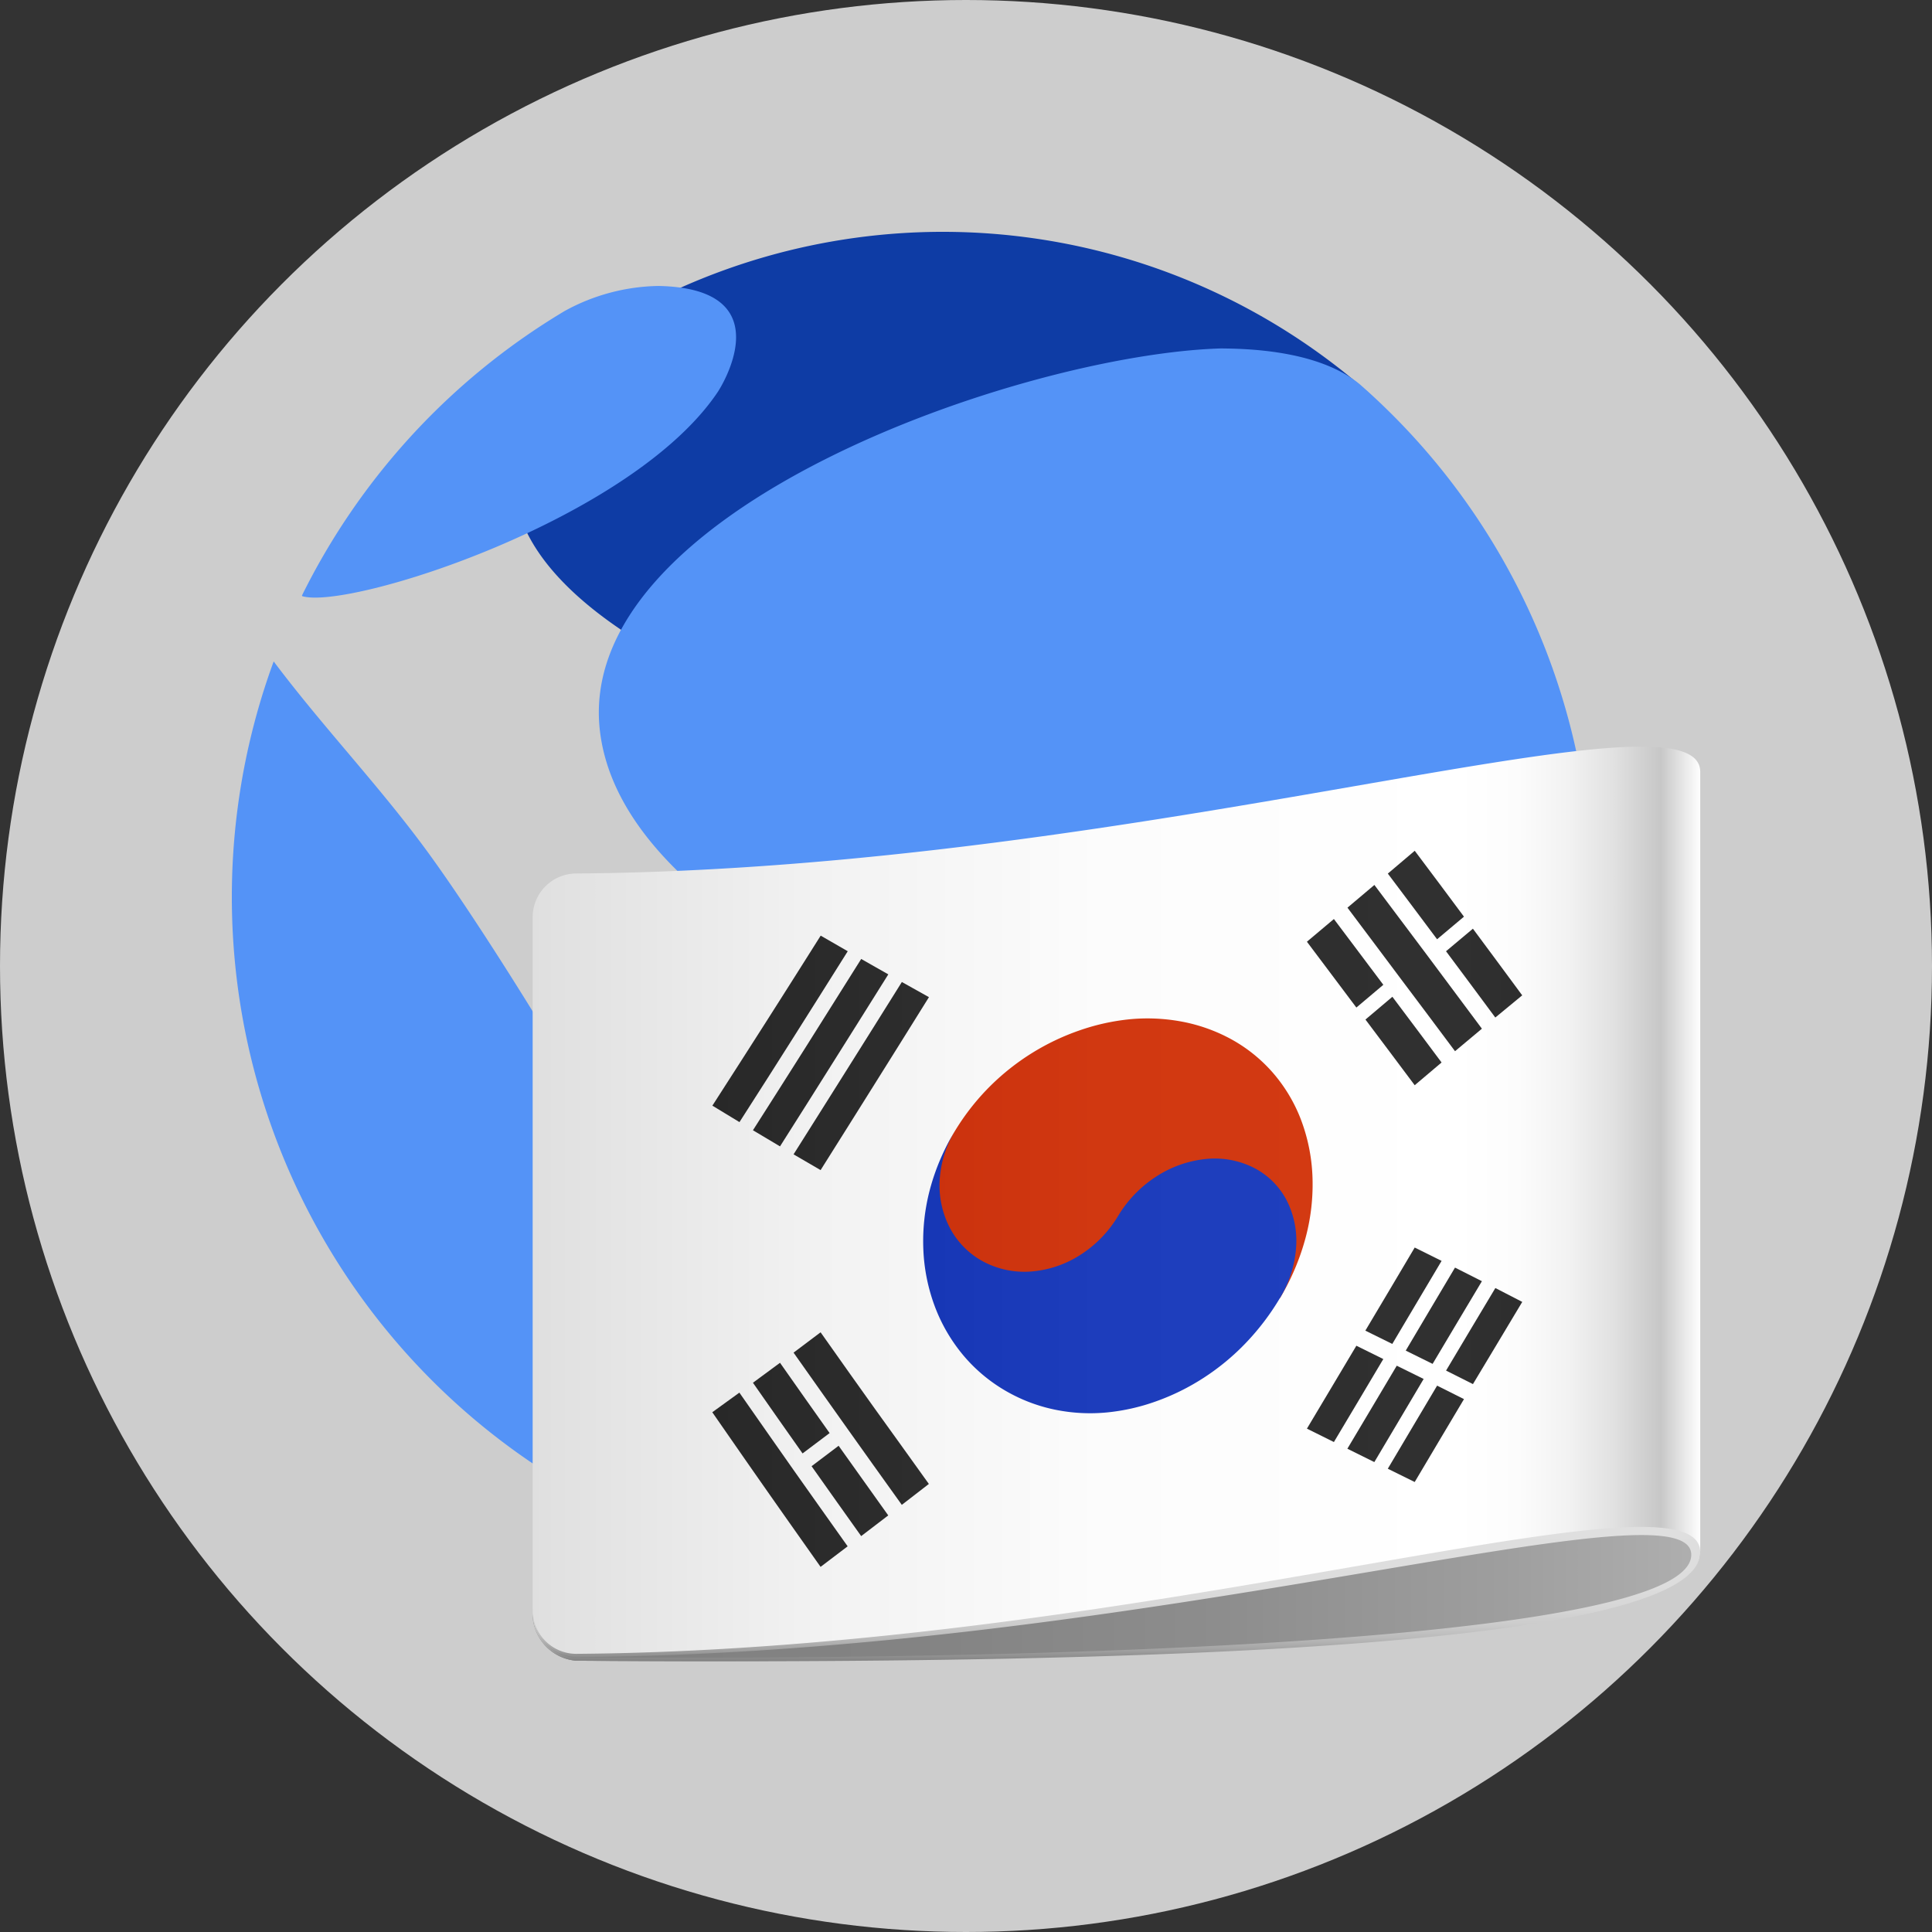 <svg xmlns="http://www.w3.org/2000/svg" xmlns:xlink="http://www.w3.org/1999/xlink" width="250" height="250"><rect width="100%" height="100%" fill="#333333" stroke="none"/><defs><linearGradient xlink:href="#a" id="c" x1="17.336" x2="80" y1="74.339" y2="74.339"><stop offset="0" stop-color="gray"/><stop offset=".327" stop-color="#838383"/><stop offset=".59" stop-color="#8d8d8d"/><stop offset=".83" stop-color="#9e9e9e"/><stop offset="1" stop-color="#afafaf"/></linearGradient><linearGradient xlink:href="#a" id="d" x1="48.668" x2="48.668" y1="68.69" y2="80"><stop offset=".35" stop-color="#dfdfdf"/><stop offset=".645" stop-color="#ddd"/><stop offset=".752" stop-color="#d6d6d6"/><stop offset=".828" stop-color="#cbcbcb"/><stop offset=".889" stop-color="#bababa"/><stop offset=".941" stop-color="#a4a4a4"/><stop offset=".987" stop-color="#898989"/><stop offset="1" stop-color="gray"/></linearGradient><linearGradient xlink:href="#a" id="e" x1="17.336" x2="80" y1="55.314" y2="55.314"><stop offset="0" stop-color="#dfdfdf"/><stop offset=".021" stop-color="#e1e1e1"/><stop offset=".244" stop-color="#f2f2f2"/><stop offset=".487" stop-color="#fcfcfc"/><stop offset=".791" stop-color="#fff"/><stop offset=".844" stop-color="#fcfcfc"/><stop offset=".887" stop-color="#f2f2f2"/><stop offset=".926" stop-color="#e1e1e1"/><stop offset=".963" stop-color="#c9c9c9"/><stop offset=".966" stop-color="#c7c7c7"/><stop offset="1" stop-color="#fff"/></linearGradient><linearGradient xlink:href="#a" id="b" x1="17.338" x2="79.999" y1="42.63" y2="42.63"><stop offset="0" stop-color="#242424"/><stop offset=".335" stop-color="#2d2d2d"/><stop offset=".791" stop-color="#303030"/><stop offset=".867" stop-color="#2d2d2d"/><stop offset=".928" stop-color="#232323"/><stop offset=".966" stop-color="#181818"/><stop offset="1" stop-color="#303030"/></linearGradient><linearGradient xlink:href="#b" id="g" x1="17.332" x2="80.001" y1="46.79" y2="46.79"/><linearGradient xlink:href="#b" id="h" x1="17.339" y1="42.886" y2="42.886"/><linearGradient xlink:href="#b" id="i" x1="17.339" x2="79.998" y1="38.975" y2="38.975"/><linearGradient xlink:href="#b" id="j" x1="17.339" y1="43.156" y2="43.156"/><linearGradient xlink:href="#b" id="k" x1="17.337" y1="67.012" y2="67.012"/><linearGradient xlink:href="#b" id="l" x1="17.335" x2="80.004" y1="66.444" y2="66.444"/><linearGradient xlink:href="#b" id="m" x1="17.339" x2="79.993" y1="70.879" y2="70.879"/><linearGradient xlink:href="#b" id="n" x1="17.336" x2="80" y1="70.28" y2="70.28"/><linearGradient xlink:href="#b" id="o" x1="17.337" x2="79.998" y1="48.667" y2="48.667"/><linearGradient xlink:href="#b" id="p" x1="17.336" x2="80" y1="47.415" y2="47.415"/><linearGradient xlink:href="#b" id="q" x1="17.336" x2="80" y1="46.141" y2="46.141"/><linearGradient xlink:href="#b" id="r" y1="65.683" y2="65.683"/><linearGradient xlink:href="#b" id="s" x1="17.332" x2="80.001" y1="60.429" y2="60.429"/><linearGradient xlink:href="#b" id="t" x2="80" y1="66.754" y2="66.754"/><linearGradient xlink:href="#b" id="u" x1="17.339" y1="61.5" y2="61.5"/><linearGradient xlink:href="#b" id="v" x1="17.339" y1="67.822" y2="67.822"/><linearGradient xlink:href="#b" id="w" x1="17.339" y1="62.588" y2="62.588"/><linearGradient xlink:href="#a" id="x" x1="17.336" x2="80" y1="54.261" y2="54.261"><stop offset="0" stop-color="#b41b00"/><stop offset=".021" stop-color="#b61d01"/><stop offset=".244" stop-color="#c72e0b"/><stop offset=".487" stop-color="#d13811"/><stop offset=".791" stop-color="#d43b13"/><stop offset=".841" stop-color="#d13812"/><stop offset=".882" stop-color="#c72f0f"/><stop offset=".919" stop-color="#b61f0a"/><stop offset=".954" stop-color="#9e0903"/><stop offset=".966" stop-color="#940000"/><stop offset="1" stop-color="#d43b13"/></linearGradient><linearGradient xlink:href="#a" id="y" x1="17.336" x2="79.999" y1="59.12" y2="59.12"><stop offset="0" stop-color="#00209f"/><stop offset=".021" stop-color="#0222a1"/><stop offset=".244" stop-color="#1333b2"/><stop offset=".487" stop-color="#1d3dbc"/><stop offset=".791" stop-color="#2040bf"/><stop offset=".841" stop-color="#1e3dbc"/><stop offset=".882" stop-color="#1933b2"/><stop offset=".919" stop-color="#1122a1"/><stop offset=".954" stop-color="#050a89"/><stop offset=".966" stop-color="#00007f"/><stop offset="1" stop-color="#2040bf"/></linearGradient><linearGradient xlink:href="#b" id="f"/><linearGradient id="a" gradientUnits="userSpaceOnUse"/></defs><circle cx="125" cy="125" r="125" fill="#cdcdcd" fill-rule="evenodd"/><path fill="#0e3ca5" d="M105.687 164.865c4.822 17.888 22.123 31.534 30.86 30.968.306-.019 33.137-6.157 51.11-36.26 13.984-23.432 9.225-46.05-9.797-46.546-6.845.502-81.356 17.765-72.168 51.842m70.393-114.89-.019-.017.027-.014a83.48 83.704 0 0 0-87.998-12.732 48.787 48.918 0 0 0-5.275 2.598c-1.172.624-2.344 1.248-3.482 1.934l.278.085a37.993 38.095 0 0 0-8.812 8.364c-23.974 31.735 56.343 54.814 99.29 54.881 19.748 14.222 25.293-40.034 5.991-55.099"/><path fill="#5493f7" d="M92.946 50.62C81.91 67.25 45.156 78.968 39.113 77.143l-.041-.077c.24-.5.499-1 .754-1.496a88.437 88.674 0 0 1 26.207-30.66q3.392-2.49 7.023-4.66a26.038 26.108 0 0 1 12.15-3.247c16.368.314 7.822 13.489 7.732 13.622m-9.048 117.51c.793 5.224-.02 25.866-1.085 27.602-.918.055-2.83.174-8.368-2.942A88.097 88.333 0 0 1 34.491 88.229q.441-1.33.923-2.642c6.343 8.46 13.685 16.114 19.924 24.657 5.943 8.135 14.118 21.399 15.782 24.232 10.328 17.591 11.975 28.445 12.763 33.662m122.107-52.022a87.757 87.992 0 0 1-6.126 32.407c-10.367 11.168-80.242-16.324-80.927-16.624-9.559-4.199-38.649-16.977-41.274-37.041-3.764-28.888 54.653-49.01 80.329-49.771 3.078.036 12.447.145 17.91 4.593a87.793 88.028 0 0 1 30.088 66.436m-47.304 78.257c-7.619 3.564-16.004.967-13.824-6.471 4.183-14.284 40.71-28.929 48.777-29.734.996-.099 1.418.58.977 1.357a88.897 89.135 0 0 1-35.923 34.836"/><path fill="url(#c)" d="M17.336 77.254a2.55 2.55 0 0 0 2.328 2.714c30.7.21 60.336-1.2 60.336-5.8 0-13.924-62.664 3.086-62.664 3.086" transform="matrix(2.411 0 0 2.417 27.128 21.612)"/><path fill="url(#d)" d="M17.336 77.254a2.55 2.55 0 0 0 2.34 2.714c30.692.233 60.287-.731 60.324-5.8 0-13.924-62.664 3.086-62.664 3.086m2.342 2.537a2 2 0 0 1-.245-.014 2.4 2.4 0 0 1-1.987-1.763 2.37 2.37 0 0 0 2.229 1.761c30.67-.192 59.844-9.635 59.844-5.477 0 4.244-29.171 5.702-59.841 5.493" transform="matrix(2.411 0 0 2.417 27.128 21.612)"/><path fill="url(#e)" d="M19.68 37.823a2.343 2.343 0 0 0-2.344 2.343v37.088a2.343 2.343 0 0 0 2.328 2.346C50.363 79.37 80.038 69.209 80 74.169V32.394c.038-4.961-29.627 5.199-60.32 5.429" transform="matrix(2.411 0 0 2.417 27.128 21.612)"/><path fill="url(#f)" d="m61.545 45 1.447-1.218-1.325-1.76-1.328-1.762-1.448 1.215 1.328 1.763z" transform="matrix(2.411 0 0 2.417 27.128 21.612)"/><path fill="url(#g)" d="m64.676 49.158 1.442-1.217L64.8 46.18l-1.322-1.757-1.445 1.219 1.324 1.759z" transform="matrix(2.411 0 0 2.417 27.128 21.612)"/><path fill="url(#h)" d="m63.954 43.494 1.335 1.773 1.551 2.07 1.443-1.205-1.552-2.077-1.331-1.781-1.335-1.775-1.553-2.063-1.445 1.217 1.554 2.065z" transform="matrix(2.411 0 0 2.417 27.128 21.612)"/><path fill="url(#i)" d="m65.877 41.344 1.443-1.21L66 38.366l-1.322-1.76-1.444 1.222 1.323 1.757z" transform="matrix(2.411 0 0 2.417 27.128 21.612)"/><path fill="url(#j)" d="m67.8 40.778-1.443 1.207 1.322 1.77 1.323 1.779 1.444-1.188-1.323-1.788z" transform="matrix(2.411 0 0 2.417 27.128 21.612)"/><path fill="url(#k)" d="m35.694 66.468-1.344-1.882-1.56-2.2-1.451 1.089 1.559 2.2 1.344 1.889 1.344 1.882 1.563 2.178 1.452-1.119-1.561-2.171z" transform="matrix(2.411 0 0 2.417 27.128 21.612)"/><path fill="url(#l)" d="m30.49 66.984 1.332 1.887 1.452-1.09-1.331-1.876-1.331-1.887-1.453 1.069z" transform="matrix(2.411 0 0 2.417 27.128 21.612)"/><path fill="url(#m)" d="m33.757 68.461-1.451 1.094 1.33 1.874 1.332 1.868 1.453-1.108-1.331-1.862z" transform="matrix(2.411 0 0 2.417 27.128 21.612)"/><path fill="url(#n)" d="m31.337 69.756-1.342-1.908-1.564-2.232-1.454 1.05 1.562 2.244a763 763 0 0 0 2.689 3.828l1.561 2.206 1.453-1.1-1.561-2.194z" transform="matrix(2.411 0 0 2.417 27.128 21.612)"/><path fill="url(#o)" d="m35.588 46.123-1.346 2.138-1.344 2.131-1.559 2.467 1.451.843 1.561-2.476 1.345-2.139 1.346-2.144 1.563-2.5-1.454-.811z" transform="matrix(2.411 0 0 2.417 27.128 21.612)"/><path fill="url(#p)" d="M32.064 47.007a1185 1185 0 0 1-2.905 4.562l1.453.863 1.561-2.46 1.343-2.128 1.345-2.134 1.563-2.487-1.455-.824-1.563 2.479z" transform="matrix(2.411 0 0 2.417 27.128 21.612)"/><path fill="url(#q)" d="m30 48.693 1.343-2.111 1.343-2.122 1.561-2.475-1.452-.835a1085 1085 0 0 1-2.905 4.576l-1.346 2.1-1.562 2.426 1.454.881z" transform="matrix(2.411 0 0 2.417 27.128 21.612)"/><path fill="url(#r)" d="m62.991 63.818-1.446-.713-1.327 2.221-1.327 2.218 1.448.717 1.327-2.22z" transform="matrix(2.411 0 0 2.417 27.128 21.612)"/><path fill="url(#s)" d="m63.473 63.009 1.323-2.225 1.323-2.221-1.443-.715-1.323 2.226-1.326 2.223z" transform="matrix(2.411 0 0 2.417 27.128 21.612)"/><path fill="url(#t)" d="m65.156 64.884-1.443-.71-1.325 2.224-1.326 2.221 1.447.715 1.324-2.224z" transform="matrix(2.411 0 0 2.417 27.128 21.612)"/><path fill="url(#u)" d="m66.96 61.859 1.323-2.209-1.444-.728-1.322 2.219-1.322 2.225 1.442.711z" transform="matrix(2.411 0 0 2.417 27.128 21.612)"/><path fill="url(#v)" d="m64.555 67.465-1.323 2.225 1.444.711 1.322-2.222 1.323-2.216-1.443-.721z" transform="matrix(2.411 0 0 2.417 27.128 21.612)"/><path fill="url(#w)" d="m67.682 62.222-1.323 2.214 1.443.723 1.324-2.2 1.322-2.2-1.443-.743z" transform="matrix(2.411 0 0 2.417 27.128 21.612)"/><path fill="url(#x)" d="M58.561 50.975A8.4 8.4 0 0 0 57 48.418a8.2 8.2 0 0 0-2.438-1.862 9 9 0 0 0-2.522-.828 10 10 0 0 0-2.669-.1 11.7 11.7 0 0 0-2.655.585 12.7 12.7 0 0 0-4.81 2.979 12.6 12.6 0 0 0-1.851 2.326 8.8 8.8 0 0 0-1.182 3.013 7.8 7.8 0 0 0 .016 3 7 7 0 0 0 1.141 2.648 6.45 6.45 0 0 0 2.2 1.938 6.85 6.85 0 0 0 2.89.807 7.8 7.8 0 0 0 3-.444 9.4 9.4 0 0 0 2.78-1.564 9.8 9.8 0 0 0 2.21-2.54l2.172 1.1 2.164 1.079a12.6 12.6 0 0 0 1.387-3.281A11 11 0 0 0 59.187 54a9.6 9.6 0 0 0-.626-3.025" transform="matrix(2.411 0 0 2.417 27.128 21.612)"/><path fill="url(#y)" d="M56 53.557a4.67 4.67 0 0 0-2.583-.444 6 6 0 0 0-2.6.926 6.5 6.5 0 0 0-2.059 2.116 6.3 6.3 0 0 1-2.049 2.1 5.7 5.7 0 0 1-2.606.875 4.7 4.7 0 0 1-2.6-.541 4.34 4.34 0 0 1-1.8-1.842 4.9 4.9 0 0 1-.52-2.54 5.74 5.74 0 0 1 .871-2.687 11.9 11.9 0 0 0-1.392 3.2 10.8 10.8 0 0 0-.357 3.247 9.8 9.8 0 0 0 .628 3.067 9 9 0 0 0 1.567 2.644 8.6 8.6 0 0 0 2.455 1.972 8.8 8.8 0 0 0 2.526.9 9.4 9.4 0 0 0 2.661.128 11 11 0 0 0 2.664-.6 12.2 12.2 0 0 0 2.535-1.25 12.6 12.6 0 0 0 2.26-1.86 13.3 13.3 0 0 0 1.844-2.419 6 6 0 0 0 .868-2.737 4.76 4.76 0 0 0-.518-2.509A4.07 4.07 0 0 0 56 53.557" transform="matrix(2.411 0 0 2.417 27.128 21.612)"/></svg>